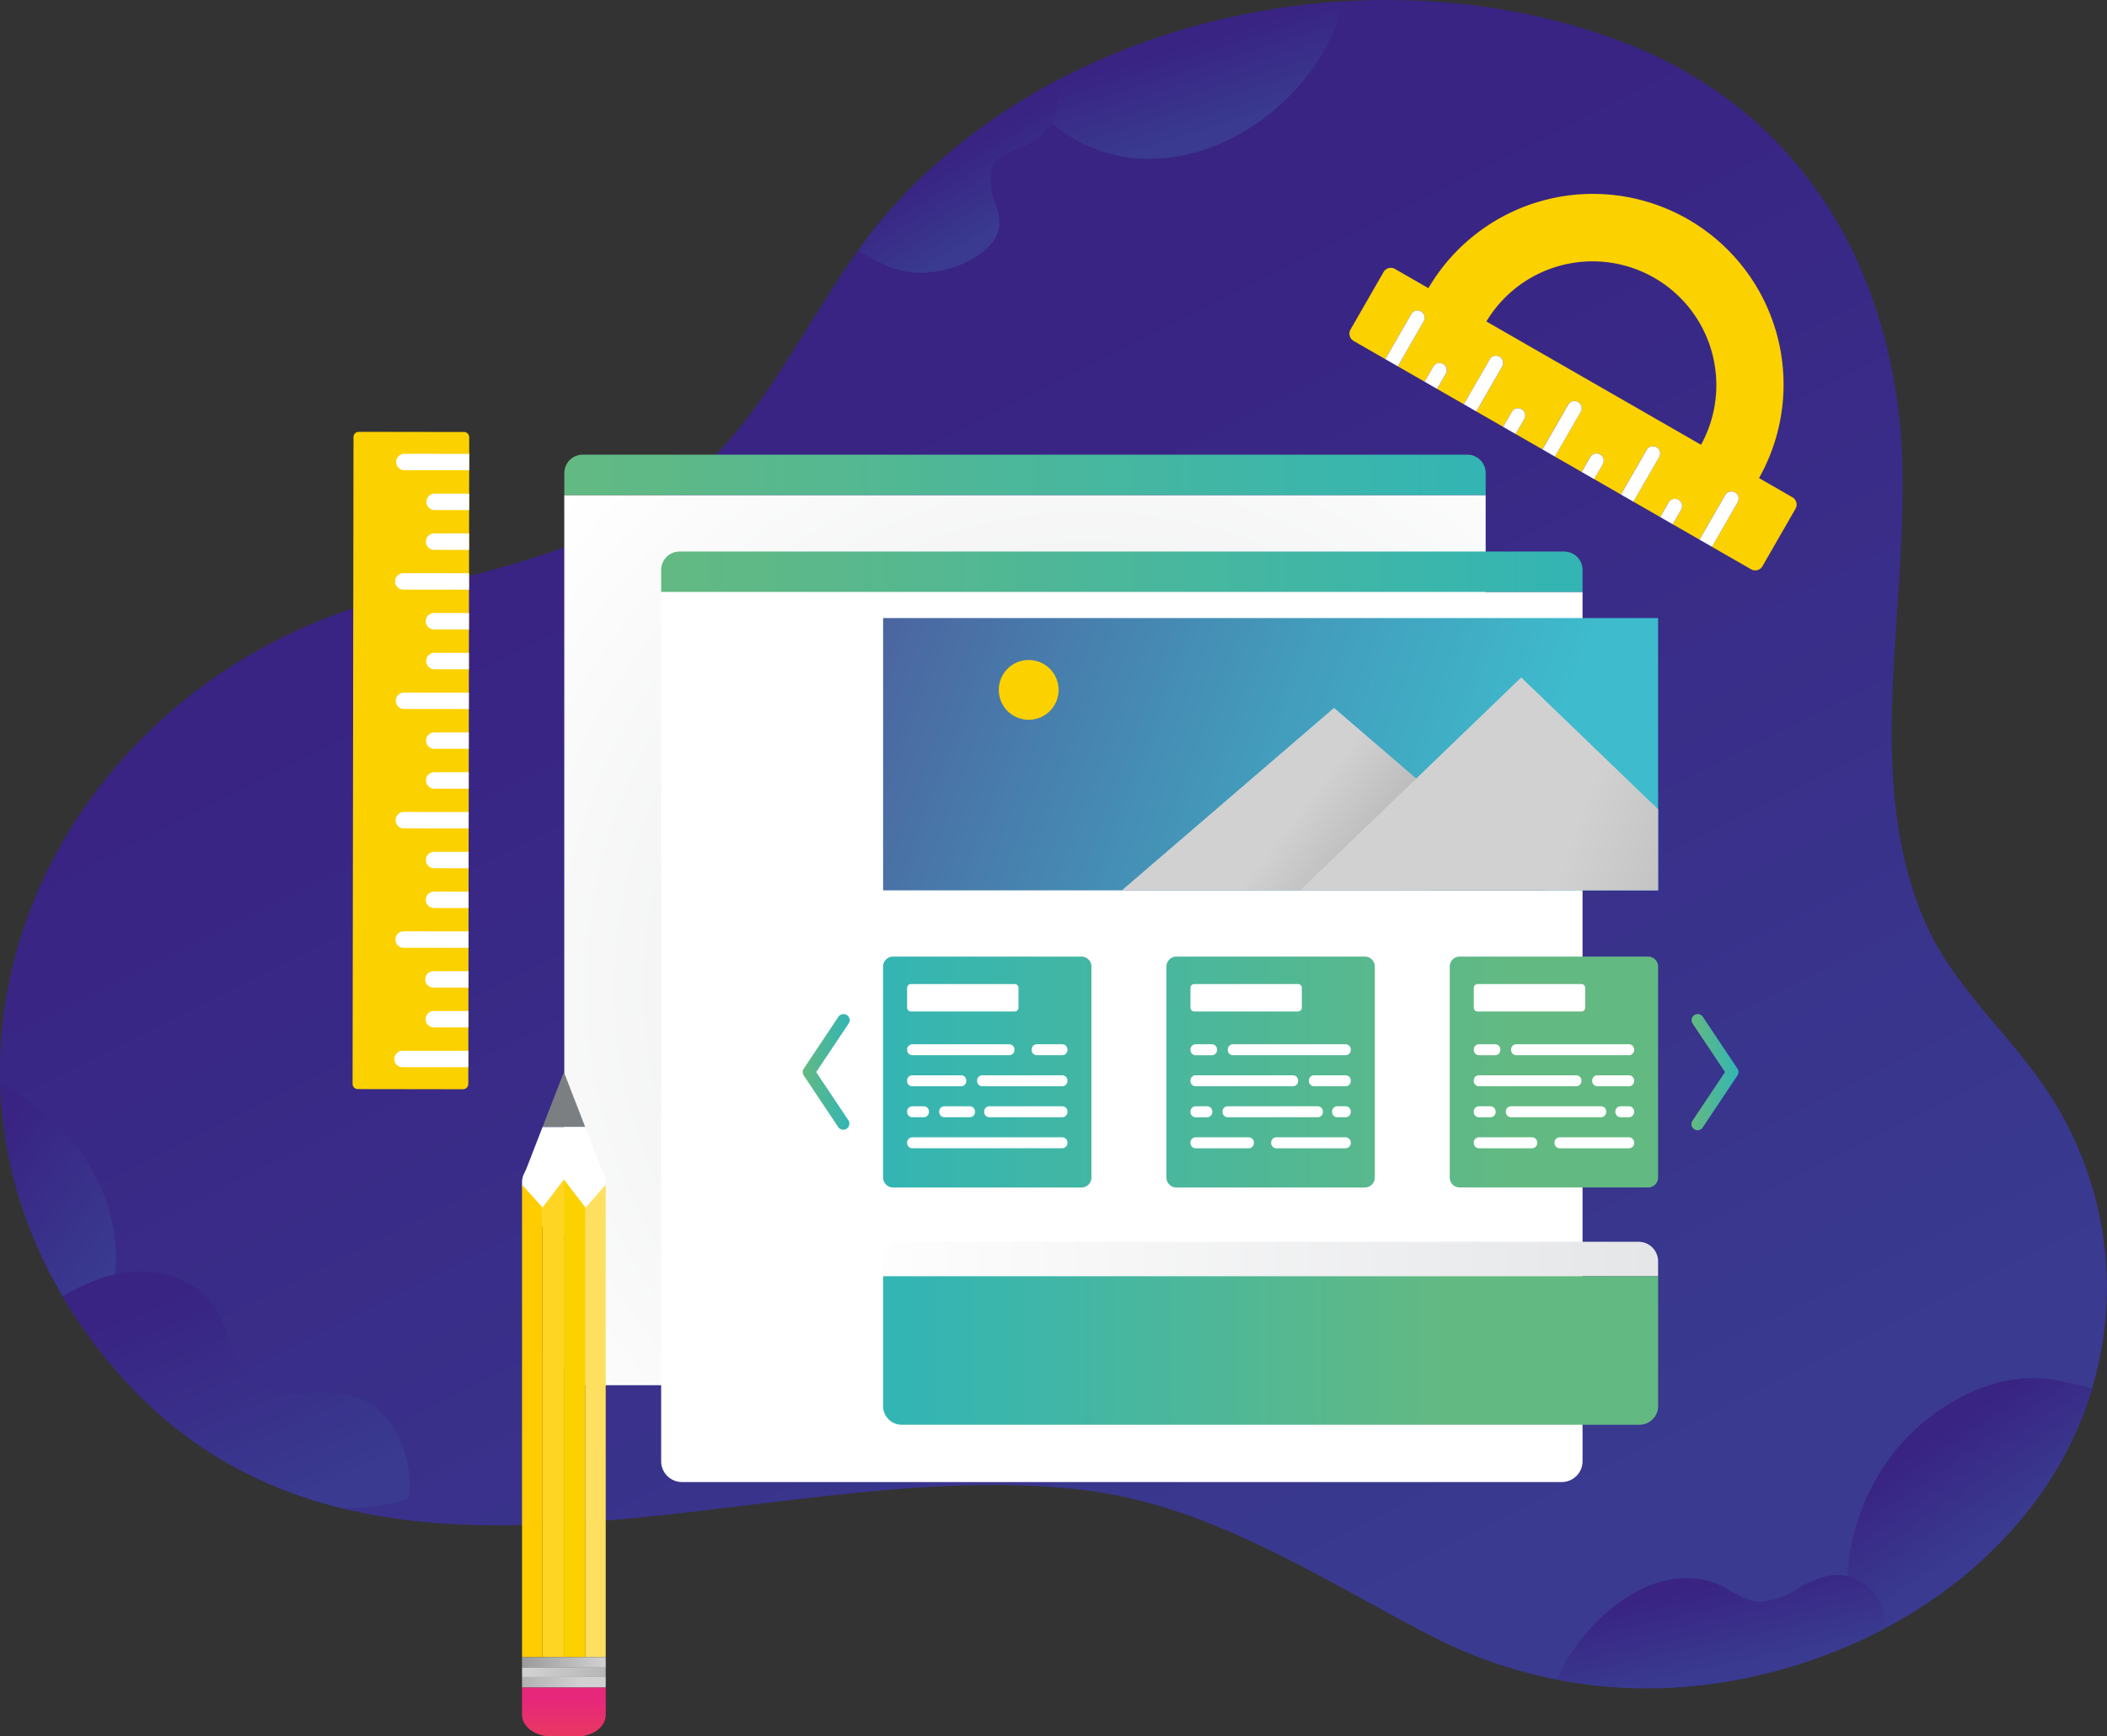 <svg id="Warstwa_1" data-name="Warstwa 1" xmlns="http://www.w3.org/2000/svg" xmlns:xlink="http://www.w3.org/1999/xlink" viewBox="0 0 82.962 68.377"><rect x="0" y="0" width="82.962" height="68.377" fill="#333333" stroke="none"/><defs><style>.cls-1,.cls-10,.cls-11,.cls-13,.cls-14,.cls-15,.cls-2,.cls-20,.cls-21,.cls-22,.cls-23,.cls-24,.cls-28,.cls-29,.cls-3,.cls-30,.cls-31,.cls-4,.cls-5,.cls-6,.cls-7,.cls-8,.cls-9{fill-rule:evenodd;}.cls-1{fill:url(#GradientFill_1);}.cls-2{fill:url(#GradientFill_1-2);}.cls-3{fill:url(#GradientFill_1-3);}.cls-4{fill:url(#GradientFill_1-4);}.cls-5{fill:url(#GradientFill_1-5);}.cls-6{fill:url(#GradientFill_1-6);}.cls-7{fill:url(#GradientFill_1-7);}.cls-8{fill:url(#GradientFill_21);}.cls-9{fill:url(#GradientFill_9);}.cls-10,.cls-17{fill:#fff;}.cls-11{fill:url(#GradientFill_9-2);}.cls-12{fill:url(#GradientFill_3);}.cls-13{fill:url(#GradientFill_5);}.cls-14,.cls-32{fill:#fcd100;}.cls-15{fill:url(#GradientFill_5-2);}.cls-16{fill:url(#GradientFill_9-3);}.cls-18{fill:url(#GradientFill_9-4);}.cls-19{fill:url(#GradientFill_9-5);}.cls-20{fill:url(#GradientFill_9-6);}.cls-21{fill:url(#GradientFill_9-7);}.cls-22{fill:url(#GradientFill_22);}.cls-23{fill:url(#GradientFill_9-8);}.cls-24{fill:#7c7f82;}.cls-25{fill:url(#GradientFill_5-3);}.cls-26{fill:url(#GradientFill_5-4);}.cls-27{fill:url(#GradientFill_5-5);}.cls-28{fill:url(#GradientFill_7);}.cls-29{fill:#ffd523;}.cls-30{fill:#fc0;}.cls-31{fill:#fedf60;}</style><linearGradient id="GradientFill_1" x1="242.27" y1="331.36" x2="219.813" y2="286.522" gradientUnits="userSpaceOnUse"><stop offset="0" stop-color="#393a90"/><stop offset="1" stop-color="#392483"/></linearGradient><linearGradient id="GradientFill_1-2" x1="192.547" y1="317.414" x2="187.288" y2="313.554" xlink:href="#GradientFill_1"/><linearGradient id="GradientFill_1-3" x1="199.379" y1="326.988" x2="195.753" y2="318.447" xlink:href="#GradientFill_1"/><linearGradient id="GradientFill_1-4" x1="266.236" y1="328.38" x2="263.771" y2="324.766" xlink:href="#GradientFill_1"/><linearGradient id="GradientFill_1-5" x1="255.948" y1="333.498" x2="255.256" y2="330.328" xlink:href="#GradientFill_1"/><linearGradient id="GradientFill_1-6" x1="235.664" y1="272.998" x2="234.629" y2="269.673" xlink:href="#GradientFill_1"/><linearGradient id="GradientFill_1-7" x1="227.212" y1="276.81" x2="225.579" y2="274.073" xlink:href="#GradientFill_1"/><radialGradient id="GradientFill_21" cx="230.909" cy="306.692" r="28.332" gradientUnits="userSpaceOnUse"><stop offset="0" stop-color="#e5e6e8"/><stop offset="1" stop-color="#fff"/></radialGradient><linearGradient id="GradientFill_9" x1="210.249" y1="286.531" x2="246.527" y2="286.531" gradientUnits="userSpaceOnUse"><stop offset="0" stop-color="#63b982"/><stop offset="1" stop-color="#33b5b4"/></linearGradient><linearGradient id="GradientFill_9-2" x1="214.063" y1="290.346" x2="250.343" y2="290.346" xlink:href="#GradientFill_9"/><linearGradient id="GradientFill_3" x1="17.502" y1="17.501" x2="59.582" y2="33.281" gradientUnits="userSpaceOnUse"><stop offset="0" stop-color="#55227e"/><stop offset="0.262" stop-color="#4f4d94"/><stop offset="0.767" stop-color="#439cbc"/><stop offset="1" stop-color="#3ebbcc"/></linearGradient><linearGradient id="GradientFill_5" x1="56.489" y1="37.745" x2="50.33" y2="32.994" gradientUnits="userSpaceOnUse"><stop offset="0" stop-color="#9b9b9d"/><stop offset="1" stop-color="#d1d1d2"/></linearGradient><linearGradient id="GradientFill_5-2" x1="76.853" y1="38.642" x2="61.807" y2="33.153" xlink:href="#GradientFill_5"/><linearGradient id="GradientFill_9-3" x1="59.757" y1="42.215" x2="34.391" y2="42.215" xlink:href="#GradientFill_9"/><linearGradient id="GradientFill_9-4" x1="59.756" y1="42.215" x2="34.39" y2="42.215" xlink:href="#GradientFill_9"/><linearGradient id="GradientFill_9-5" x1="59.756" y1="42.215" x2="34.39" y2="42.215" xlink:href="#GradientFill_9"/><linearGradient id="GradientFill_9-6" x1="219.651" y1="310.048" x2="221.451" y2="310.048" xlink:href="#GradientFill_9"/><linearGradient id="GradientFill_9-7" x1="254.668" y1="310.048" x2="256.469" y2="310.048" xlink:href="#GradientFill_9"/><linearGradient id="GradientFill_22" x1="253.174" y1="317.409" x2="220.706" y2="317.409" xlink:href="#GradientFill_21"/><linearGradient id="GradientFill_9-8" x1="244.935" y1="321.012" x2="223.736" y2="321.012" xlink:href="#GradientFill_9"/><linearGradient id="GradientFill_5-3" x1="20.555" y1="65.459" x2="23.851" y2="65.459" xlink:href="#GradientFill_5"/><linearGradient id="GradientFill_5-4" x1="18.845" y1="66.244" x2="22.881" y2="66.244" xlink:href="#GradientFill_5"/><linearGradient id="GradientFill_5-5" x1="26.916" y1="65.852" x2="20.808" y2="65.852" xlink:href="#GradientFill_5"/><linearGradient id="GradientFill_7" x1="210.234" y1="342.209" x2="210.234" y2="334.806" gradientUnits="userSpaceOnUse"><stop offset="0" stop-color="#ffde2f"/><stop offset="0.29" stop-color="#f39137"/><stop offset="0.65" stop-color="#e9444c"/><stop offset="1" stop-color="#e7287a"/></linearGradient></defs><title>offer-3</title><path class="cls-1" d="M263.766,303.995c1.137,2.705,3.352,4.477,4.919,6.867a14.015,14.015,0,0,1,2.29,8.31c-.452,9.065-9.234,14.959-17.738,15.138a18.413,18.413,0,0,1-8.862-2.063c-4.368-2.254-8.624-5.115-13.619-5.732-12.794-1.579-28.947,6.841-38.66-5.317-8.813-11.032-2.364-25.72,10.365-29.578,4.16-1.26,9.169-1.997,12.622-4.83,3.479-2.856,5.07-7.411,8.025-10.722,6.904-7.735,19.269-10.26,28.878-6.557,6.063,2.336,9.642,7.344,10.677,13.631C263.778,289.918,261.051,297.538,263.766,303.995Z" transform="translate(-188.03 -267.832)"/><path class="cls-2" d="M191.805,320.402v-.01h.006a5.314,5.314,0,0,0,.357-.72v-.007h.003c.017-.042.033-.084.049-.126v-.03h.011q.021-.057.041-.114v-.042h.014q.082-.243.142-.493v-.026h.006q.025-.105.046-.212v-.048h.009c.016-.085.03-.171.043-.257v-.003h.001q.036-.247.052-.497v-.178h.009q.009-.233 0-.468h-.009v-.191c-.01-.162-.026-.323-.048-.484h-.004v-.03q-.02-.141-.045-.281h-.007v-.037q-.021-.112-.045-.223h-.006v-.03q-.044-.194-.098-.386h-.005v-.019c-.013-.046-.027-.091-.041-.137h-.011v-.035c-.046-.146-.097-.29-.152-.433h-.003v-.008c-.047-.12-.097-.239-.151-.355h-.005v-.011c-.014-.031-.029-.062-.044-.093h-.008v-.017c-.026-.054-.052-.107-.08-.161q-.035-.068-.071-.134h-.005v-.009l-.052-.095h-0q-.073-.133-.15-.259h-.005v-.009c-.132-.216-.269-.421-.412-.615h-.004v-.005q-.076-.103-.154-.202h-.001v-.002q-.126-.161-.255-.309h-.004v-.005l-.041-.047h-.011v-.013a8.913,8.913,0,0,0-1.134-1.077h-.008v-.006a9.056,9.056,0,0,0-.876-.617h-.006v-.004c-.231-.143-.435-.254-.599-.337q.008.274.025.549h.003v.046q.018.288.046.577h.005v.052q.021.208.047.415h.005v.038q.044.344.103.689h.001v.007q.021.126.045.253h.007v.037q.09.475.207.95h.001v.002q.116.467.259.933h0v.001q.024.077.049.155h.003v.01c.016.049.031.097.047.146h.005v.014q.023.071.048.142h.004v.012c.016.048.033.096.05.143h.002v.007a17.84,17.84,0,0,0,.726,1.758h.001v.003c.016.034.032.068.049.102h.003v.007l.047.097h.005v.009q.023.047.047.094h.005v.01q.194.386.408.769h.008v.014l.051.09h.001v.002q.267.469.567.933h.004v.006c.032.05.065.1.098.149h.006v.009l.016.024c.213.281.418.531.604.748l.114-.022C191.776,320.452,191.79,320.427,191.805,320.402Z" transform="translate(-188.03 -267.832)"/><path class="cls-3" d="M202.45,327.196v-.002h.02c.137-.012.269-.028.395-.047v-.005h.032q.145-.022.28-.049v-.003h.017a7.173,7.173,0,0,0,.92-.247,2.519,2.519,0,0,0,.05-.353v-.231h.007c-0-.052-.002-.104-.005-.156h-.003v-.042c-.008-.125-.023-.25-.043-.374h-.009v-.053c-.008-.044-.016-.089-.025-.133q-.012-.063-.027-.125h0v-0a4.462,4.462,0,0,0-.153-.519h-.003v-.009c-.031-.085-.064-.169-.1-.251H203.8v-.008q-.068-.155-.149-.304h-.007v-.013c-.017-.031-.034-.061-.051-.091h-.001v-.001c-.062-.107-.13-.211-.202-.311h-.005v-.008q-.095-.131-.202-.252h-.006v-.007c-.016-.018-.033-.037-.049-.055-.03-.032-.06-.064-.091-.094h-.015v-.015c-.013-.013-.026-.025-.039-.037h-.013v-.012l-.045-.041h-.007v-.006q-.093-.08-.191-.15h-.016v-.012c-.046-.032-.094-.063-.142-.092h-.014v-.008c-.026-.015-.051-.03-.077-.044h-.028v-.015c-.024-.013-.048-.025-.072-.037h-.032v-.016c-.026-.013-.052-.025-.079-.036h-.025v-.011c-.034-.015-.067-.028-.101-.041h-.003v-.001c-.048-.018-.096-.035-.144-.051h-.011v-.004q-.083-.026-.167-.048h-.041v-.011c-.064-.016-.128-.029-.194-.042h-.014v-.002a3.816,3.816,0,0,0-.39-.05h-.182v-.01q-.113-.004-.226-.003c-.114.001-.229.006-.345.011v.001h-.035a3.581,3.581,0,0,1-2.239-.341c-.781-.523-.974-1.53-1.357-2.411h-.003v-.007a3.601,3.601,0,0,0-.411-.731,2.991,2.991,0,0,0-.209-.248h-.003v-.003l-.047-.049h-.005v-.005l-.048-.047h-.004v-.004c-.017-.016-.034-.032-.051-.048h-.001v-.001a2.996,2.996,0,0,0-.252-.207h-.007v-.005a3.154,3.154,0,0,0-.413-.254h-.002v-.001c-.034-.018-.068-.035-.103-.051h-.001v-.001a3.491,3.491,0,0,0-.39-.155h-.026v-.008c-.048-.016-.096-.03-.145-.044h-.011v-.003c-.066-.018-.131-.034-.198-.049h-.01v-.002q-.137-.029-.276-.05h-.036v-.005a4.488,4.488,0,0,0-1.194.002v.003h-.022q-.146.02-.29.049v.003h-.013c-.109.023-.218.049-.325.079-.056.016-.113.033-.169.05-.039.013-.079.025-.118.039-.034.011-.068.023-.102.035v.004h-.011q-.125.045-.249.096v.008h-.02q-.121.05-.24.103v.001h-.001q-.076.035-.152.071-.197.093-.39.196c-.059.031-.325.181-.349.195q.202.342.42.681h.004v.006q.048.075.098.149h.006v.01q.048.073.097.146h.007v.01q.102.151.207.302h0v0q.201.287.415.571h0v0q.168.222.343.442l.02.025h0v0c.084.105.169.209.255.311h.005v.006l.039.046h.013v.016q.127.15.255.296h.005v.006l.04.046h.012v.013q.231.26.466.506h.002v.002l.048.05h.004v.005l.046.047h.006v.006l.045.046h.007v.007l.044.044h.008v.009l.043.043h.009v.009l.043.043h.009v.009l.043.043h.009v.009l.044.043h.008v.008l.045.044h.007v.007l.047.045h.005v.005l.049.047h.003v.003l.051.049h.001v.001q.225.213.452.415h.015v.013l.044.039h.008v.007l.052.045q.121.105.244.208h.016v.013l.047.039h.005v.004q.257.213.518.411h.001v0q.069.052.137.103h.018v.014l.051.038h0v0q.071.052.143.104h.013v.01q.103.074.207.146h.001v0q.152.106.306.207h.006v.004q.077.051.154.1h.002v.001q.122.079.245.154h.015v.009c.052.032.103.064.155.095h.001v0q.411.247.831.467h0l.1.052h.004v.002c.033.017.065.034.098.05h.006v.003c.033.017.065.033.098.049h.006v.003l.099.049h.005v.003l.103.05h.001v.001q.224.107.45.207h.018v.008l.1.044h.003v.002c.08.035.161.069.241.102h.018v.008q.538.223,1.088.408h.003v.001q.076.026.154.051h.002v.001q.428.14.863.259h.02v.005c.125.034.25.067.375.099h.04v.01l.011.003c.073.005.146.008.221.011A6.77,6.77,0,0,0,202.45,327.196Z" transform="translate(-188.03 -267.832)"/><path class="cls-4" d="M261.696,332.232v-.001h.002c.034-.017.068-.033.102-.05v-.001h.003q.051-.025.101-.051v-.001h.003l.101-.052v-0h0q.341-.175.675-.363v-0h0c.087-.049.173-.098.259-.148v-.007h.012q.124-.073.247-.148v-.008h.013q.124-.075.246-.152v-.004h.006q.075-.047.15-.095v-.009h.014q.229-.147.454-.3v-.011h.016q.07-.048.14-.097v-.007h.011c.049-.034.097-.069.145-.103v-.001h.001l.051-.036v-.016h.022c.045-.032.089-.065.134-.098v-.006h.008c.067-.049.133-.099.199-.149v-.007h.009q.1-.076.199-.153v-.003h.003c.086-.067.172-.136.256-.204v-.004h.004q.155-.126.307-.255v-.004h.005l.046-.039v-.013h.015l.037-.032v-.02h.023q.146-.126.289-.256v-.004h.005l.048-.044v-.008h.009q.453-.415.874-.859v-.024h.023l.029-.032v-.02h.019l.033-.036v-.016h.015l.037-.04v-.012h.012l.04-.044v-.007h.007l.045-.05v-.002h.002q.157-.175.31-.354v-.009h.008l.044-.052v-.001h0q.078-.093.155-.188v-.019h.016l.036-.044v-.007h.006c.05-.063.1-.126.15-.189v-.019h.015l.037-.048v-.004h.003c.034-.044.068-.088.101-.132v-.024h.018l.034-.046v-.006h.005q.076-.103.151-.207v-.001h.001c.106-.148.21-.297.311-.449v-.018h.012c.031-.046.061-.093.092-.14v-.016h.01q.047-.073.093-.147v-.009h.005c.016-.025.031-.049.046-.074v-.03h.018c.029-.046.057-.093.086-.14v-.015h.009c.05-.083.098-.166.147-.25v-.009h.005q.131-.229.254-.464v-.004h.002l.05-.096v-.008h.004l.048-.094v-.01h.005c.016-.031.031-.063.047-.094v-.01h.005c.016-.032.032-.064.047-.096v-.008h.004c.016-.034.032-.068.048-.101v-.003h.001q.107-.226.207-.456v-.011h.005q.106-.246.203-.497v-.022h.008c.015-.038.029-.076.044-.115v-.041h.016l.037-.101v-.055h.019c.011-.03.022-.061.032-.091v-.013h.004q.024-.069.048-.139v-.017h.006c.016-.047.031-.094.046-.141v-.015h.005c.016-.05.032-.1.047-.15v-.006h.002c.012-.039.024-.077.035-.115-.291-.1-1.416-.333-1.538-.352-.159-.025-.319-.042-.479-.052h-.15v-.006c-.087-.002-.173-.003-.26-.001v.007h-.177q-.25.014-.498.052v0h-.002q-.129.019-.258.044v.008h-.036c-.075.015-.149.032-.223.05v.002h-.009q-.179.043-.355.098v.006h-.019c-.046.014-.091.029-.137.044v.007h-.022c-.044.015-.089.031-.133.047v.005h-.014q-.256.094-.505.208h0c-.035.016-.069.032-.104.048v.004h-.008l-.096.047v.005h-.01c-.031.015-.062.031-.094.047v.005h-.009c-.032.016-.064.033-.095.05v.002h-.004q-.182.097-.36.204v.003h-.005c-.212.128-.419.267-.618.413v.002h-.003q-.267.197-.517.412v.003h-.003l-.049.043v.01h-.011c-.113.1-.224.202-.33.307q-.228.224-.438.466v.006h-.005q-.131.151-.254.31v.002h-.002q-.079.101-.154.204v.004h-.003c-.036.05-.072.1-.107.15-.033.047-.065.095-.097.142v.019h-.013c-.031.046-.061.093-.091.14v.016h-.01c-.014.022-.028.044-.042.067v.037h-.023l-.029.048v.004h-.003c-.017.028-.033.055-.049.083v.021h-.013l-.04.069v.035h-.02l-.032.057v.047h-.026l-.026.048v.004h-.002l-.05.094v.01h-.005c-.016.03-.031.06-.046.091v.013h-.007q-.05.099-.097.199v.009h-.004c-.016.034-.032.069-.048.103v.001h-0c-.018.038-.035.077-.052.116v.04h-.018c-.012.027-.023.054-.034.081v.023h-.01c-.014.034-.028.069-.042.103v.053h-.021l-.031.079v.077h-.029l-.023.063v.041h-.015c-.013.035-.025.07-.037.105v.05h-.017q-.075.224-.139.451v.017h-.004q-.025.089-.048.179v.081h-.02c-.011.045-.022.091-.032.137v.123h-.027q-.013.062-.025.124v.136h-.025c-.009.053-.018.106-.027.159v.049h-.008q-.025.167-.044.335v.184h-.018a7.983,7.983,0,0,0-.022,1.114c.006.133.174,1.774.161,1.891Q261.319,332.418,261.696,332.232Z" transform="translate(-188.03 -267.832)"/><path class="cls-5" d="M253.284,334.31v-.001h.059q.386-.01.772-.036v-.016h.219q.28-.022.56-.052h0c.121-.013.242-.027.363-.043v-.009h.076q.144-.019.288-.04v-.013h.084q.14-.021.279-.043v-.009h.052q.286-.048.571-.103v-.001h.003q.103-.02.205-.041v-.011h.052c.069-.014.139-.029.208-.045v-.007h.033c.058-.013.117-.026.175-.039v-.013h.053c.069-.016.138-.032.207-.049v-.003h.011q.099-.024.197-.05v-.002h.009q.099-.025.198-.052h.001q.182-.049.363-.101v-.003h.011c.048-.014.096-.028.145-.042v-.01h.033l.122-.037v-.015h.049c.053-.016.106-.033.159-.049v-.003h.008c.049-.016.098-.031.147-.047v-.005h.015q.07-.023.141-.046v-.005h.017c.046-.016.093-.032.139-.047v-.005h.015q.28-.096.557-.2v-.007h.02c.045-.017.09-.034.136-.052v-0h.001c.035-.013.069-.026.103-.04v-.012h.03c.042-.017.084-.033.126-.05v-.002h.005c.033-.013.066-.026.098-.04v-.012h.03q.115-.047.23-.096v-.008h.02q.12-.051.24-.104v-0h0q.393-.173.779-.362v-.001h.002l.102-.05v-.001h.003q.051-.025.101-.051v-.001h.003l.01-.005.04-.043v-.005h.004l.015-.018a1.139,1.139,0,0,0,.085-.113v-.025h.015a.913.913,0,0,0,.089-.192v-.016h.005a.933.933,0,0,0,.002-.519h-.007v-.026a1.247,1.247,0,0,0-.046-.13h-.006v-.015q-.019-.045-.042-.089h-.01v-.019q-.023-.043-.049-.085h-.003v-.006a1.741,1.741,0,0,0-.103-.15h-.001v-.001a2.291,2.291,0,0,0-.563-.518h-.009v-.006a1.898,1.898,0,0,0-.414-.205,1.676,1.676,0,0,0-.175-.049h-.086v-.017a1.965,1.965,0,0,0-.883.069h-0q-.078.023-.155.051v.001h-.005c-.086.031-.171.065-.255.102v.002h-.004c-.033.015-.067.03-.1.046v.006h-.013q-.062.03-.124.061-.087.044-.175.093v.002h-.003a3.329,3.329,0,0,1-1.594.599,1.55,1.55,0,0,1-.431-.077,3.664,3.664,0,0,1-.67-.315h-.002v-.001a5.81,5.81,0,0,0-.587-.303c-.05-.021-.102-.041-.154-.059h-.038v-.013c-.041-.014-.083-.027-.124-.039h-.031v-.009c-.058-.016-.117-.03-.176-.043h-.032v-.007q-.145-.029-.292-.045h-.175v-.015c-.107-.006-.215-.007-.322-.003q-.073.003-.145.008v.01h-.109c-.103.011-.205.026-.306.045v.007h-.038q-.112.022-.222.051v.001h-.006c-.05.013-.1.027-.15.042v.01h-.033c-.041.013-.082.026-.123.04v.012h-.035c-.041.014-.081.029-.121.044v.007h-.019q-.121.047-.24.101v.003h-.006c-.033.015-.066.03-.098.046v.006h-.012c-.031.015-.061.03-.092.046v.006h-.012c-.031.016-.061.032-.091.048v.004h-.007a5.983,5.983,0,0,0-.772.501q-.105.08-.207.164v.009h-.012q-.181.15-.352.31v.001h-.001q-.052.049-.103.098v.006h-.006l-.046.045v.007h-.007l-.044.045v.007h-.007l-.045.046v.006h-.006l-.046.047v.005h-.004l-.047.05v.002h-.002q-.102.108-.198.217c-.038.043-.075.086-.112.13v.016h-.014l-.038.045v.006h-.005c-.033.04-.066.081-.099.121v.035h-.028l-.024.031v.021h-.016l-.036.046v.006h-.004c-.016.021-.032.042-.048.063v.041h-.031l-.021.029v.023h-.017l-.035.049v.003h-.002c-.017.024-.033.047-.05.071v.033h-.023l-.029.043v.009h-.006l-.046.068v.036h-.023l-.029.044v.008h-.005c-.034.052-.066.105-.099.158-.027.045-.362.704-.377.753q.06.012.119.023h.153v.028c.045.008.089.016.134.024h.177v.03c.047.008.094.015.141.022h.171v.025q.095.014.19.027h.122v.016c.101.013.202.025.304.036h.008v.001q.268.029.538.051h.501v.033q.235.012.472.019h.774v.004c.037-.001.073-.001.11-.002Z" transform="translate(-188.03 -267.832)"/><path class="cls-6" d="M233.605,274.079v-.004h.058q.257-.015.513-.05v-.002h.014q.149-.021.298-.048v-.004h.02q.225-.042.447-.099v-.005h.019c.063-.017.126-.034.189-.052h.001c.052-.015.103-.03.155-.046v-.006h.017q.148-.046.294-.099v-.005h.013a8.097,8.097,0,0,0,1.233-.57v-.001h.002q.131-.074.258-.153v-.003h.005q.235-.145.462-.305v-.006h.009a8.852,8.852,0,0,0,.718-.566v-.005h.006a8.948,8.948,0,0,0,.825-.824V271.22h.006a8.603,8.603,0,0,0,.877-1.19v-.004h.003q.09-.148.173-.299c.011-.019.022-.039.032-.059v-.006h.003c.016-.03.033-.061.049-.091v-.012h.007c.015-.029.03-.059.045-.089v-.015h.008l.044-.089v-.015h.007l.045-.094v-.01h.005l.047-.102v-.002h.001q.059-.132.115-.266a8.749,8.749,0,0,0,.272-.981h-.137q-.307.021-.615.048v.004h-.044c-.141.013-.282.027-.423.042v.011h-.096q-.16.017-.319.036v.016h-.125q-.171.021-.343.045v.007h-.051q-.312.043-.624.094v.01h-.063c-.083.014-.166.028-.249.042v.01h-.057q-.102.018-.203.036v.016h-.086q-.113.021-.226.043v.009h-.047q-.106.021-.213.043v.009h-.046q-.342.07-.681.148v.007h-.032c-.059.014-.117.027-.176.041v.011h-.044c-.054.013-.109.026-.164.04v.012h-.049c-.053.013-.106.027-.159.04v.012h-.046q-.081.021-.162.042v.01h-.038c-.057.015-.113.03-.17.046v.006h-.024c-.061.017-.123.034-.184.051v.001h-.004q-.52.145-1.034.311v.001h-.002c-.051.016-.103.033-.154.05v.002h-.006l-.149.05v.002h-.007q-.075.025-.149.051v.001h-.004q-.495.169-.982.357v.007h-.019q-.121.047-.241.094v.01h-.024q-.118.047-.236.095v.009h-.022l-.083.034v.018h-.043c-.037.016-.075.031-.112.047v.005h-.012c-.031.013-.061.026-.092.039v.013h-.03q-.115.049-.229.099v.004h-.011c-.031.014-.062.028-.093.041v.011h-.024q-.328.146-.651.3v.012h-.024l-.08.039v.013h-.028l-.076.037v.015h-.031l-.073.036v.016h-.032l-.072.036v.016h-.032l-.072.036v.016h-.032l-.072.037v.015h-.029l-.074.038v.014h-.027l-.077.04v.012h-.022c-.027.014-.054.028-.081.043v.009h-.017l-.087.046v.006h-.011c-.031.017-.062.033-.093.05v.002h-.004q-.233.126-.464.257v.003h-.005c-.085.048-.17.097-.254.146v.009h-.016c-.029.017-.059.034-.088.051v.001h-.001c-.052.03-.103.061-.155.092v.012h-.02l-.009.006q.089.102.181.202h.004v.004l.044.048h.008v.008q.197.21.406.407h.009v.009l.046.043h.005v.005l.052.047h0v0a7.044,7.044,0,0,0,.719.571h.008v.006q.196.134.402.254h.014v.008q.17.097.346.183c.088.043.177.083.266.12h.011v.004c.083.035.165.068.248.099h.012v.004q.145.054.291.1h.02v.006c.052.016.103.031.155.046h.001q.1.028.199.052h.008v.002q.265.063.532.102h.039v.005q.235.033.469.046h.206v.009C233.293,274.088,233.449,274.087,233.605,274.079Z" transform="translate(-188.03 -267.832)"/><path class="cls-7" d="M224.57,278.562v-.021h.22c.083-.011.166-.023.248-.039v-.013h.068c.047-.01.093-.02.14-.032v-.021h.082q.063-.017.126-.035v-.017h.055q.077-.024.153-.051v-.001h.002c.087-.031.173-.065.258-.102v-.002h.004c.034-.015.067-.03.1-.046v-.006h.014q.045-.021.09-.044v-.008h.015c.03-.015.059-.031.089-.047v-.005h.009q.131-.071.255-.152c.051-.034.102-.069.152-.105v-.002h.002a2.063,2.063,0,0,0,.552-.58,1.346,1.346,0,0,0,.069-.13v-.017h.007a1.173,1.173,0,0,0,.097-.415v-.104h.001a2.325,2.325,0,0,0-.102-.571H227.27v-.01a2.448,2.448,0,0,1-.178-1.522c.207-.585.954-.711,1.503-1a1.903,1.903,0,0,0,.181-.109v-.007h.011a2.031,2.031,0,0,0,.197-.154v-.002h.002c.017-.015.034-.03.05-.046v-.006h.006c.016-.015.031-.029.046-.045v-.007h.007a2.287,2.287,0,0,0,.512-.829v-.002h.001a2.311,2.311,0,0,0,.103-.402v-.013h.002a2.139,2.139,0,0,0,0-.675h-.002v-.012q-.014-.082-.034-.162l-.018.009v.01h-.018l-.086.046v.006h-.012l-.092.049v.003h-.005q-.233.126-.463.256v.003h-.006c-.085.048-.169.097-.253.146v.01h-.017c-.029.017-.058.034-.087.051v.001h-.001q-.077.046-.154.092v.012h-.02l-.084.05v.002h-.002l-.05.03v.022h-.036l-.068.042v.01h-.017q-.07.043-.139.086v.017h-.028l-.076.048v.004h-.006q-.075.048-.15.096v.008h-.013q-.309.199-.611.407v.009h-.013q-.072.049-.143.1v.004h-.006l-.046.032v.02h-.028l-.128.091v.013h-.018c-.046.033-.091.066-.138.1v.004h-.006l-.046.034v.018h-.025l-.13.097v.007h-.01q-.099.074-.198.149v.006h-.008q-.1.077-.2.154v.002h-.002q-.129.101-.257.204v.004h-.005q-.154.124-.307.251v.009h-.011l-.041.035v.017h-.02l-.031.026v.025h-.03q-.089.075-.177.152v.004h-.005l-.047.041v.011h-.013l-.039.034v.018h-.02l-.032.028v.024h-.028q-.143.126-.284.255v.004h-.005l-.047.043v.009h-.009q-.503.463-.977.957v.03h-.028l-.024.025v.028h-.026l-.026.027v.025h-.023l-.029.03v.021h-.02l-.032.034v.018h-.017l-.035.038v.014h-.013l-.039.042v.01h-.009l-.043.047v.005h-.004q-.08.087-.158.175-.101.114-.201.229v.011h-.01l-.043.05v.002h-.002q-.078.091-.154.183v.024h-.02l-.032.038v.013h-.011l-.041.05v.002h-.001q-.078.096-.154.193v.015h-.012l-.04.05v.002h-.001c-.052.066-.103.133-.155.2v.008h-.006q-.155.203-.305.409v.006h-.005q-.054.074-.107.148a11.335,11.335,0,0,0,1.299.668l.044.015h.014v.005q.075.025.151.047h.056v.016q.075.02.15.037h.109v.022c.064.012.127.022.192.03h.068v.008A3.773,3.773,0,0,0,224.57,278.562Z" transform="translate(-188.03 -267.832)"/><path class="cls-8" d="M210.249,321.559a.819.819,0,0,0,.819.819h35.459V287.326h-36.279Z" transform="translate(-188.03 -267.832)"/><path class="cls-9" d="M245.803,285.736h-34.829a.725.725,0,0,0-.725.726v.864h36.279v-.864A.725.725,0,0,0,245.803,285.736Z" transform="translate(-188.03 -267.832)"/><path class="cls-10" d="M214.063,325.373a.819.819,0,0,0,.819.819h34.641a.819.819,0,0,0,.819-.819V291.14h-36.279Z" transform="translate(-188.03 -267.832)"/><path class="cls-11" d="M249.617,289.551h-34.829a.725.725,0,0,0-.725.725v.864h36.279v-.864A.725.725,0,0,0,249.617,289.551Z" transform="translate(-188.03 -267.832)"/><rect class="cls-12" x="34.772" y="24.338" width="30.515" height="10.723"/><polygon class="cls-13" points="44.173 35.06 60.882 35.06 52.527 27.875 44.173 35.06"/><path class="cls-14" d="M227.949,293.978a1.177,1.177,0,1,0,1.607.436A1.176,1.176,0,0,0,227.949,293.978Z" transform="translate(-188.03 -267.832)"/><polygon class="cls-15" points="51.191 35.06 65.287 35.06 65.287 31.866 59.898 26.677 51.191 35.06"/><path class="cls-16" d="M35.163,37.669h7.422a.39.39,0,0,1,.39.39v8.312a.39.39,0,0,1-.39.39h-7.423a.39.39,0,0,1-.39-.39v-8.312A.391.391,0,0,1,35.163,37.669Z"/><path class="cls-17" d="M35.868,38.75h4.085a.15.15,0,0,1,.15.15v.78a.15.15,0,0,1-.15.15h-4.085a.151.151,0,0,1-.151-.151v-.78A.151.151,0,0,1,35.868,38.75Z"/><path class="cls-17" d="M35.922,41.121h3.817a.204.204,0,0,1,.204.204v.023a.204.204,0,0,1-.204.204h-3.816a.205.205,0,0,1-.205-.205v-.022A.205.205,0,0,1,35.922,41.121Z"/><path class="cls-17" d="M40.825,41.121h1a.205.205,0,0,1,.205.205v.022a.204.204,0,0,1-.204.204h-1.001a.204.204,0,0,1-.204-.204v-.022A.205.205,0,0,1,40.825,41.121Z"/><path class="cls-17" d="M35.922,42.343h1.921a.204.204,0,0,1,.204.204v.023a.205.205,0,0,1-.205.205h-1.921a.204.204,0,0,1-.204-.204V42.547A.204.204,0,0,1,35.922,42.343Z"/><path class="cls-17" d="M38.677,42.343h3.148a.205.205,0,0,1,.205.205v.022a.205.205,0,0,1-.205.205h-3.148a.204.204,0,0,1-.204-.204v-.023A.204.204,0,0,1,38.677,42.343Z"/><path class="cls-17" d="M35.923,43.563h.45a.204.204,0,0,1,.204.204v.023a.205.205,0,0,1-.205.205h-.45a.204.204,0,0,1-.204-.204v-.023A.205.205,0,0,1,35.923,43.563Z"/><path class="cls-17" d="M38.956,43.563h2.87a.204.204,0,0,1,.204.204v.023a.204.204,0,0,1-.204.204H38.955a.204.204,0,0,1-.204-.204v-.022A.205.205,0,0,1,38.956,43.563Z"/><path class="cls-17" d="M37.185,43.563h1a.205.205,0,0,1,.205.205v.022a.204.204,0,0,1-.204.204h-1.001a.205.205,0,0,1-.205-.205v-.022A.205.205,0,0,1,37.185,43.563Z"/><path class="cls-17" d="M35.922,44.785h5.903a.204.204,0,0,1,.204.204v.022a.205.205,0,0,1-.205.205H35.922a.204.204,0,0,1-.204-.204v-.023A.205.205,0,0,1,35.922,44.785Z"/><path class="cls-18" d="M46.319,37.669h7.423a.39.39,0,0,1,.39.39v8.312a.39.39,0,0,1-.39.39H46.318a.39.39,0,0,1-.39-.39v-8.311A.391.391,0,0,1,46.319,37.669Z"/><path class="cls-17" d="M47.024,38.75h4.085a.15.15,0,0,1,.15.15v.78a.15.15,0,0,1-.15.15h-4.085a.15.15,0,0,1-.15-.15v-.78A.151.151,0,0,1,47.024,38.75Z"/><path class="cls-17" d="M47.078,41.121h.637a.205.205,0,0,1,.205.205v.023a.204.204,0,0,1-.204.204H47.078a.204.204,0,0,1-.204-.204v-.022A.205.205,0,0,1,47.078,41.121Z"/><path class="cls-17" d="M48.548,41.121h4.434a.204.204,0,0,1,.204.204v.023a.204.204,0,0,1-.204.204h-4.434a.204.204,0,0,1-.204-.204v-.022A.205.205,0,0,1,48.548,41.121Z"/><path class="cls-17" d="M47.078,42.343h3.829a.205.205,0,0,1,.205.205v.022a.205.205,0,0,1-.205.205h-3.829a.205.205,0,0,1-.205-.205V42.547a.204.204,0,0,1,.204-.204Z"/><path class="cls-17" d="M51.741,42.343h1.241a.204.204,0,0,1,.204.204v.023a.205.205,0,0,1-.205.205h-1.24a.204.204,0,0,1-.204-.204v-.023A.204.204,0,0,1,51.741,42.343Z"/><path class="cls-17" d="M47.079,43.563h.45a.205.205,0,0,1,.205.205v.023a.205.205,0,0,1-.205.205h-.45a.205.205,0,0,1-.205-.205v-.022A.205.205,0,0,1,47.079,43.563Z"/><path class="cls-17" d="M52.655,43.563h.327a.204.204,0,0,1,.204.204v.024a.204.204,0,0,1-.204.204h-.328a.204.204,0,0,1-.204-.204v-.022A.205.205,0,0,1,52.655,43.563Z"/><path class="cls-17" d="M48.341,43.563h3.543a.205.205,0,0,1,.205.205v.022a.204.204,0,0,1-.204.204h-3.544a.205.205,0,0,1-.205-.205v-.022A.205.205,0,0,1,48.341,43.563Z"/><path class="cls-17" d="M47.078,44.785h2.088a.205.205,0,0,1,.205.205v.022a.205.205,0,0,1-.205.205h-2.088a.204.204,0,0,1-.204-.204v-.023A.205.205,0,0,1,47.078,44.785Z"/><path class="cls-17" d="M50.257,44.785h2.724a.205.205,0,0,1,.205.205v.022a.205.205,0,0,1-.205.205H50.257a.205.205,0,0,1-.205-.205v-.022A.205.205,0,0,1,50.257,44.785Z"/><path class="cls-19" d="M57.474,37.669h7.422a.39.39,0,0,1,.39.39v8.311a.39.39,0,0,1-.39.39h-7.423a.39.39,0,0,1-.39-.39v-8.312A.391.391,0,0,1,57.474,37.669Z"/><path class="cls-17" d="M58.18,38.75h4.085a.151.151,0,0,1,.151.151v.78a.15.15,0,0,1-.15.15h-4.086a.15.15,0,0,1-.15-.15v-.78a.151.151,0,0,1,.151-.151Z"/><path class="cls-17" d="M58.234,41.121h.637a.205.205,0,0,1,.205.205v.023a.204.204,0,0,1-.204.204h-.637a.204.204,0,0,1-.204-.204v-.022A.205.205,0,0,1,58.234,41.121Z"/><path class="cls-17" d="M59.704,41.121h4.434a.204.204,0,0,1,.204.204v.023a.204.204,0,0,1-.204.204h-4.434a.205.205,0,0,1-.205-.205v-.022A.205.205,0,0,1,59.704,41.121Z"/><path class="cls-17" d="M58.234,42.343h3.829a.205.205,0,0,1,.205.205v.022a.205.205,0,0,1-.205.205h-3.829a.205.205,0,0,1-.205-.205V42.547a.204.204,0,0,1,.204-.204Z"/><path class="cls-17" d="M62.896,42.343h1.241a.204.204,0,0,1,.204.204v.023a.205.205,0,0,1-.205.205H62.897a.205.205,0,0,1-.205-.205V42.547A.204.204,0,0,1,62.896,42.343Z"/><path class="cls-17" d="M58.234,43.563h.45a.205.205,0,0,1,.205.205v.023a.205.205,0,0,1-.205.205h-.45a.205.205,0,0,1-.205-.205v-.022A.205.205,0,0,1,58.234,43.563Z"/><path class="cls-17" d="M63.81,43.563h.327a.204.204,0,0,1,.204.204v.023a.204.204,0,0,1-.204.204h-.327a.205.205,0,0,1-.205-.205v-.022A.205.205,0,0,1,63.81,43.563Z"/><path class="cls-17" d="M59.497,43.563h3.543a.204.204,0,0,1,.204.204v.023a.204.204,0,0,1-.204.204h-3.544a.204.204,0,0,1-.204-.204v-.022A.205.205,0,0,1,59.497,43.563Z"/><path class="cls-17" d="M58.234,44.785h2.088a.205.205,0,0,1,.205.205v.022a.205.205,0,0,1-.205.205h-2.088a.205.205,0,0,1-.205-.205v-.022A.205.205,0,0,1,58.234,44.785Z"/><path class="cls-17" d="M61.413,44.785h2.725a.205.205,0,0,1,.205.205v.022a.205.205,0,0,1-.205.205h-2.724a.205.205,0,0,1-.205-.205v-.022A.205.205,0,0,1,61.413,44.785Z"/><path class="cls-20" d="M221.376,307.804a.241.241,0,0,0-.334.067l-1.365,2.043a.243.243,0,0,0,0,.268l1.365,2.043a.241.241,0,0,0,.4-.267l-1.275-1.909,1.275-1.909A.241.241,0,0,0,221.376,307.804Z" transform="translate(-188.03 -267.832)"/><path class="cls-21" d="M255.077,307.871a.241.241,0,1,0-.401.268l1.275,1.909-1.275,1.909a.241.241,0,1,0,.401.267l1.364-2.043a.241.241,0,0,0,0-.268Z" transform="translate(-188.03 -267.832)"/><path class="cls-22" d="M252.546,316.731h-28.972a.771.771,0,0,0-.771.772v.585H253.317v-.585A.771.771,0,0,0,252.546,316.731Z" transform="translate(-188.03 -267.832)"/><path class="cls-23" d="M222.802,323.204a.732.732,0,0,0,.732.732h29.051a.732.732,0,0,0,.732-.732v-5.117h-30.515Z" transform="translate(-188.03 -267.832)"/><polygon class="cls-24" points="21.362 44.382 23.044 44.382 22.203 42.216 21.362 44.382"/><path class="cls-10" d="M211.818,314.084c-.044-.092-.089-.182-.126-.277l-.618-1.593h-1.682l-.618,1.593c-.037.095-.082.185-.126.277a.732.732,0,0,0-.062.321c0,.893.845,2.063,1.507,2.083.802.025,1.788-1.114,1.788-2.082a.669.669,0,0,0-.021-.217A.915.915,0,0,0,211.818,314.084Z" transform="translate(-188.03 -267.832)"/><rect class="cls-25" x="20.555" y="65.251" width="3.295" height="0.417"/><rect class="cls-26" x="20.555" y="66.036" width="3.295" height="0.417"/><rect class="cls-27" x="20.555" y="65.668" width="3.295" height="0.368"/><path class="cls-28" d="M208.585,334.285v1.069c0,.473.518.856,1.158.856h1.003c.64,0,1.136-.384,1.136-.856l-.001-1.069Z" transform="translate(-188.03 -267.832)"/><polygon class="cls-29" points="21.362 65.251 22.203 65.251 22.203 46.444 21.362 47.551 21.362 65.251"/><polygon class="cls-30" points="20.555 65.251 21.362 65.251 21.362 47.551 20.555 46.651 20.555 65.251"/><polygon class="cls-14" points="22.203 65.251 23.056 65.251 23.056 47.557 22.203 46.444 22.203 65.251"/><polygon class="cls-31" points="23.056 47.557 23.056 65.251 23.85 65.251 23.85 46.651 23.056 47.557"/><path class="cls-14" d="M255.007,285.346l-8.451-4.855a4.874,4.874,0,0,1,8.451,4.855Zm3.6,2.068-1.316-.756a7.507,7.507,0,0,0-13.018-7.479l-1.316-.756a.329.329,0,0,0-.45.122l-1.3,2.262a.331.331,0,0,0,.122.451l1.246.716,1.016-1.764a.292.292,0,0,1,.369-.128.284.284,0,0,1,.129.401l-1.022,1.773,1.055.606.338-.585a.292.292,0,0,1,.369-.127.283.283,0,0,1,.129.4l-.344.596,1.054.605,1.013-1.758a.293.293,0,0,1,.369-.128.284.284,0,0,1,.129.4l-1.019,1.768,1.055.606.334-.581a.292.292,0,0,1,.369-.128.284.284,0,0,1,.129.4l-.341.591,1.054.605,1.01-1.753a.292.292,0,0,1,.368-.128.284.284,0,0,1,.129.401l-1.016,1.764,1.055.606.332-.576a.291.291,0,0,1,.369-.128.283.283,0,0,1,.128.4l-.337.586,1.054.606,1.008-1.749a.293.293,0,0,1,.369-.127.284.284,0,0,1,.129.401l-1.014,1.758,1.055.606.328-.568a.291.291,0,0,1,.368-.128.284.284,0,0,1,.13.4l-.333.579,1.054.605,1.011-1.754a.284.284,0,0,1,.411-.089.293.293,0,0,1,.074.384l-1.005,1.743,1.54.884a.33.33,0,0,0,.45-.122l1.3-2.262A.331.331,0,0,0,258.607,287.415Z" transform="translate(-188.03 -267.832)"/><path class="cls-10" d="M256.345,287.224a.283.283,0,0,0-.387.104l-1.011,1.754.492.283,1.01-1.754A.284.284,0,0,0,256.345,287.224Z" transform="translate(-188.03 -267.832)"/><path class="cls-10" d="M254.122,287.511a.283.283,0,0,0-.388.104l-.334.579.492.283.333-.579A.284.284,0,0,0,254.122,287.511Z" transform="translate(-188.03 -267.832)"/><path class="cls-10" d="M253.255,285.442a.284.284,0,0,0-.388.104l-1.014,1.76.492.283,1.014-1.758A.284.284,0,0,0,253.255,285.442Z" transform="translate(-188.03 -267.832)"/><path class="cls-10" d="M251.033,285.727a.283.283,0,0,0-.387.104l-.338.587.492.283.337-.586A.282.282,0,0,0,251.033,285.727Z" transform="translate(-188.03 -267.832)"/><path class="cls-10" d="M250.165,283.661a.283.283,0,0,0-.387.104l-1.016,1.764.492.283,1.016-1.764A.284.284,0,0,0,250.165,283.661Z" transform="translate(-188.03 -267.832)"/><path class="cls-10" d="M247.943,283.945a.284.284,0,0,0-.388.104l-.341.591.492.283.341-.591A.284.284,0,0,0,247.943,283.945Z" transform="translate(-188.03 -267.832)"/><path class="cls-10" d="M247.075,281.879a.283.283,0,0,0-.388.104l-1.02,1.768.492.283,1.019-1.768A.284.284,0,0,0,247.075,281.879Z" transform="translate(-188.03 -267.832)"/><path class="cls-10" d="M244.852,282.163a.283.283,0,0,0-.387.104l-.344.596.492.283.344-.596A.284.284,0,0,0,244.852,282.163Z" transform="translate(-188.03 -267.832)"/><path class="cls-10" d="M243.984,280.096a.283.283,0,0,0-.387.104l-1.022,1.774.492.283,1.022-1.773A.284.284,0,0,0,243.984,280.096Z" transform="translate(-188.03 -267.832)"/><path class="cls-32" d="M191.474,295.501h25.467a.207.207,0,0,1,.207.207v4.142a.207.207,0,0,1-.207.207H191.475a.208.208,0,0,1-.208-.208v-4.142a.207.207,0,0,1,.207-.207Z" transform="translate(-281.892 233.73) rotate(-89.918)"/><path class="cls-10" d="M203.934,285.701a.324.324,0,0,0,0,.647l2.568.002.001-.647-2.568-.002Z" transform="translate(-188.03 -267.832)"/><path class="cls-10" d="M205.144,287.27a.324.324,0,0,0,0,.648l1.356.001.001-.647-1.357-.001Z" transform="translate(-188.03 -267.832)"/><path class="cls-10" d="M205.141,288.838a.324.324,0,1,0,0,.647l1.357.001.001-.647-1.357-0Z" transform="translate(-188.03 -267.832)"/><path class="cls-10" d="M203.927,290.403a.324.324,0,1,0,0,.647l2.568.002.001-.648-2.569-.002Z" transform="translate(-188.03 -267.832)"/><path class="cls-10" d="M205.136,291.972a.324.324,0,1,0,0,.647l1.357.001.001-.648-1.357-.001Z" transform="translate(-188.03 -267.832)"/><path class="cls-10" d="M205.134,293.539a.324.324,0,0,0,0,.648l1.356.001.001-.647-1.357-.001Z" transform="translate(-188.03 -267.832)"/><path class="cls-10" d="M203.92,295.104a.324.324,0,0,0,0,.647l2.568.002.001-.647-2.568-.002Z" transform="translate(-188.03 -267.832)"/><path class="cls-10" d="M205.129,296.673a.324.324,0,0,0,0,.648l1.356 0.0.001-.647-1.357-.001Z" transform="translate(-188.03 -267.832)"/><path class="cls-10" d="M205.127,298.24a.324.324,0,0,0,0,.648l1.357.001.001-.648-1.357-.001Z" transform="translate(-188.03 -267.832)"/><path class="cls-10" d="M203.913,299.806a.324.324,0,0,0,0,.647l2.568.002.001-.648-2.568-.002Z" transform="translate(-188.03 -267.832)"/><path class="cls-10" d="M205.122,301.375a.323.323,0,1,0,0,.647l1.357.001.001-.648Z" transform="translate(-188.03 -267.832)"/><path class="cls-10" d="M205.12,302.941a.324.324,0,0,0,0,.648l1.357.001.001-.647-1.357-.001Z" transform="translate(-188.03 -267.832)"/><path class="cls-10" d="M203.905,304.507a.324.324,0,0,0,0,.647l2.568.002.001-.648-2.568-.002Z" transform="translate(-188.03 -267.832)"/><path class="cls-10" d="M205.115,306.075a.324.324,0,1,0,0,.647l1.357.001.001-.648-1.357-.001Z" transform="translate(-188.03 -267.832)"/><path class="cls-10" d="M205.112,307.642a.324.324,0,0,0,0,.648l1.357.001.001-.648-1.356-.001Z" transform="translate(-188.03 -267.832)"/><path class="cls-10" d="M203.898,309.209a.324.324,0,1,0,0,.647l2.568.002.001-.648-2.568-.002Z" transform="translate(-188.03 -267.832)"/></svg>